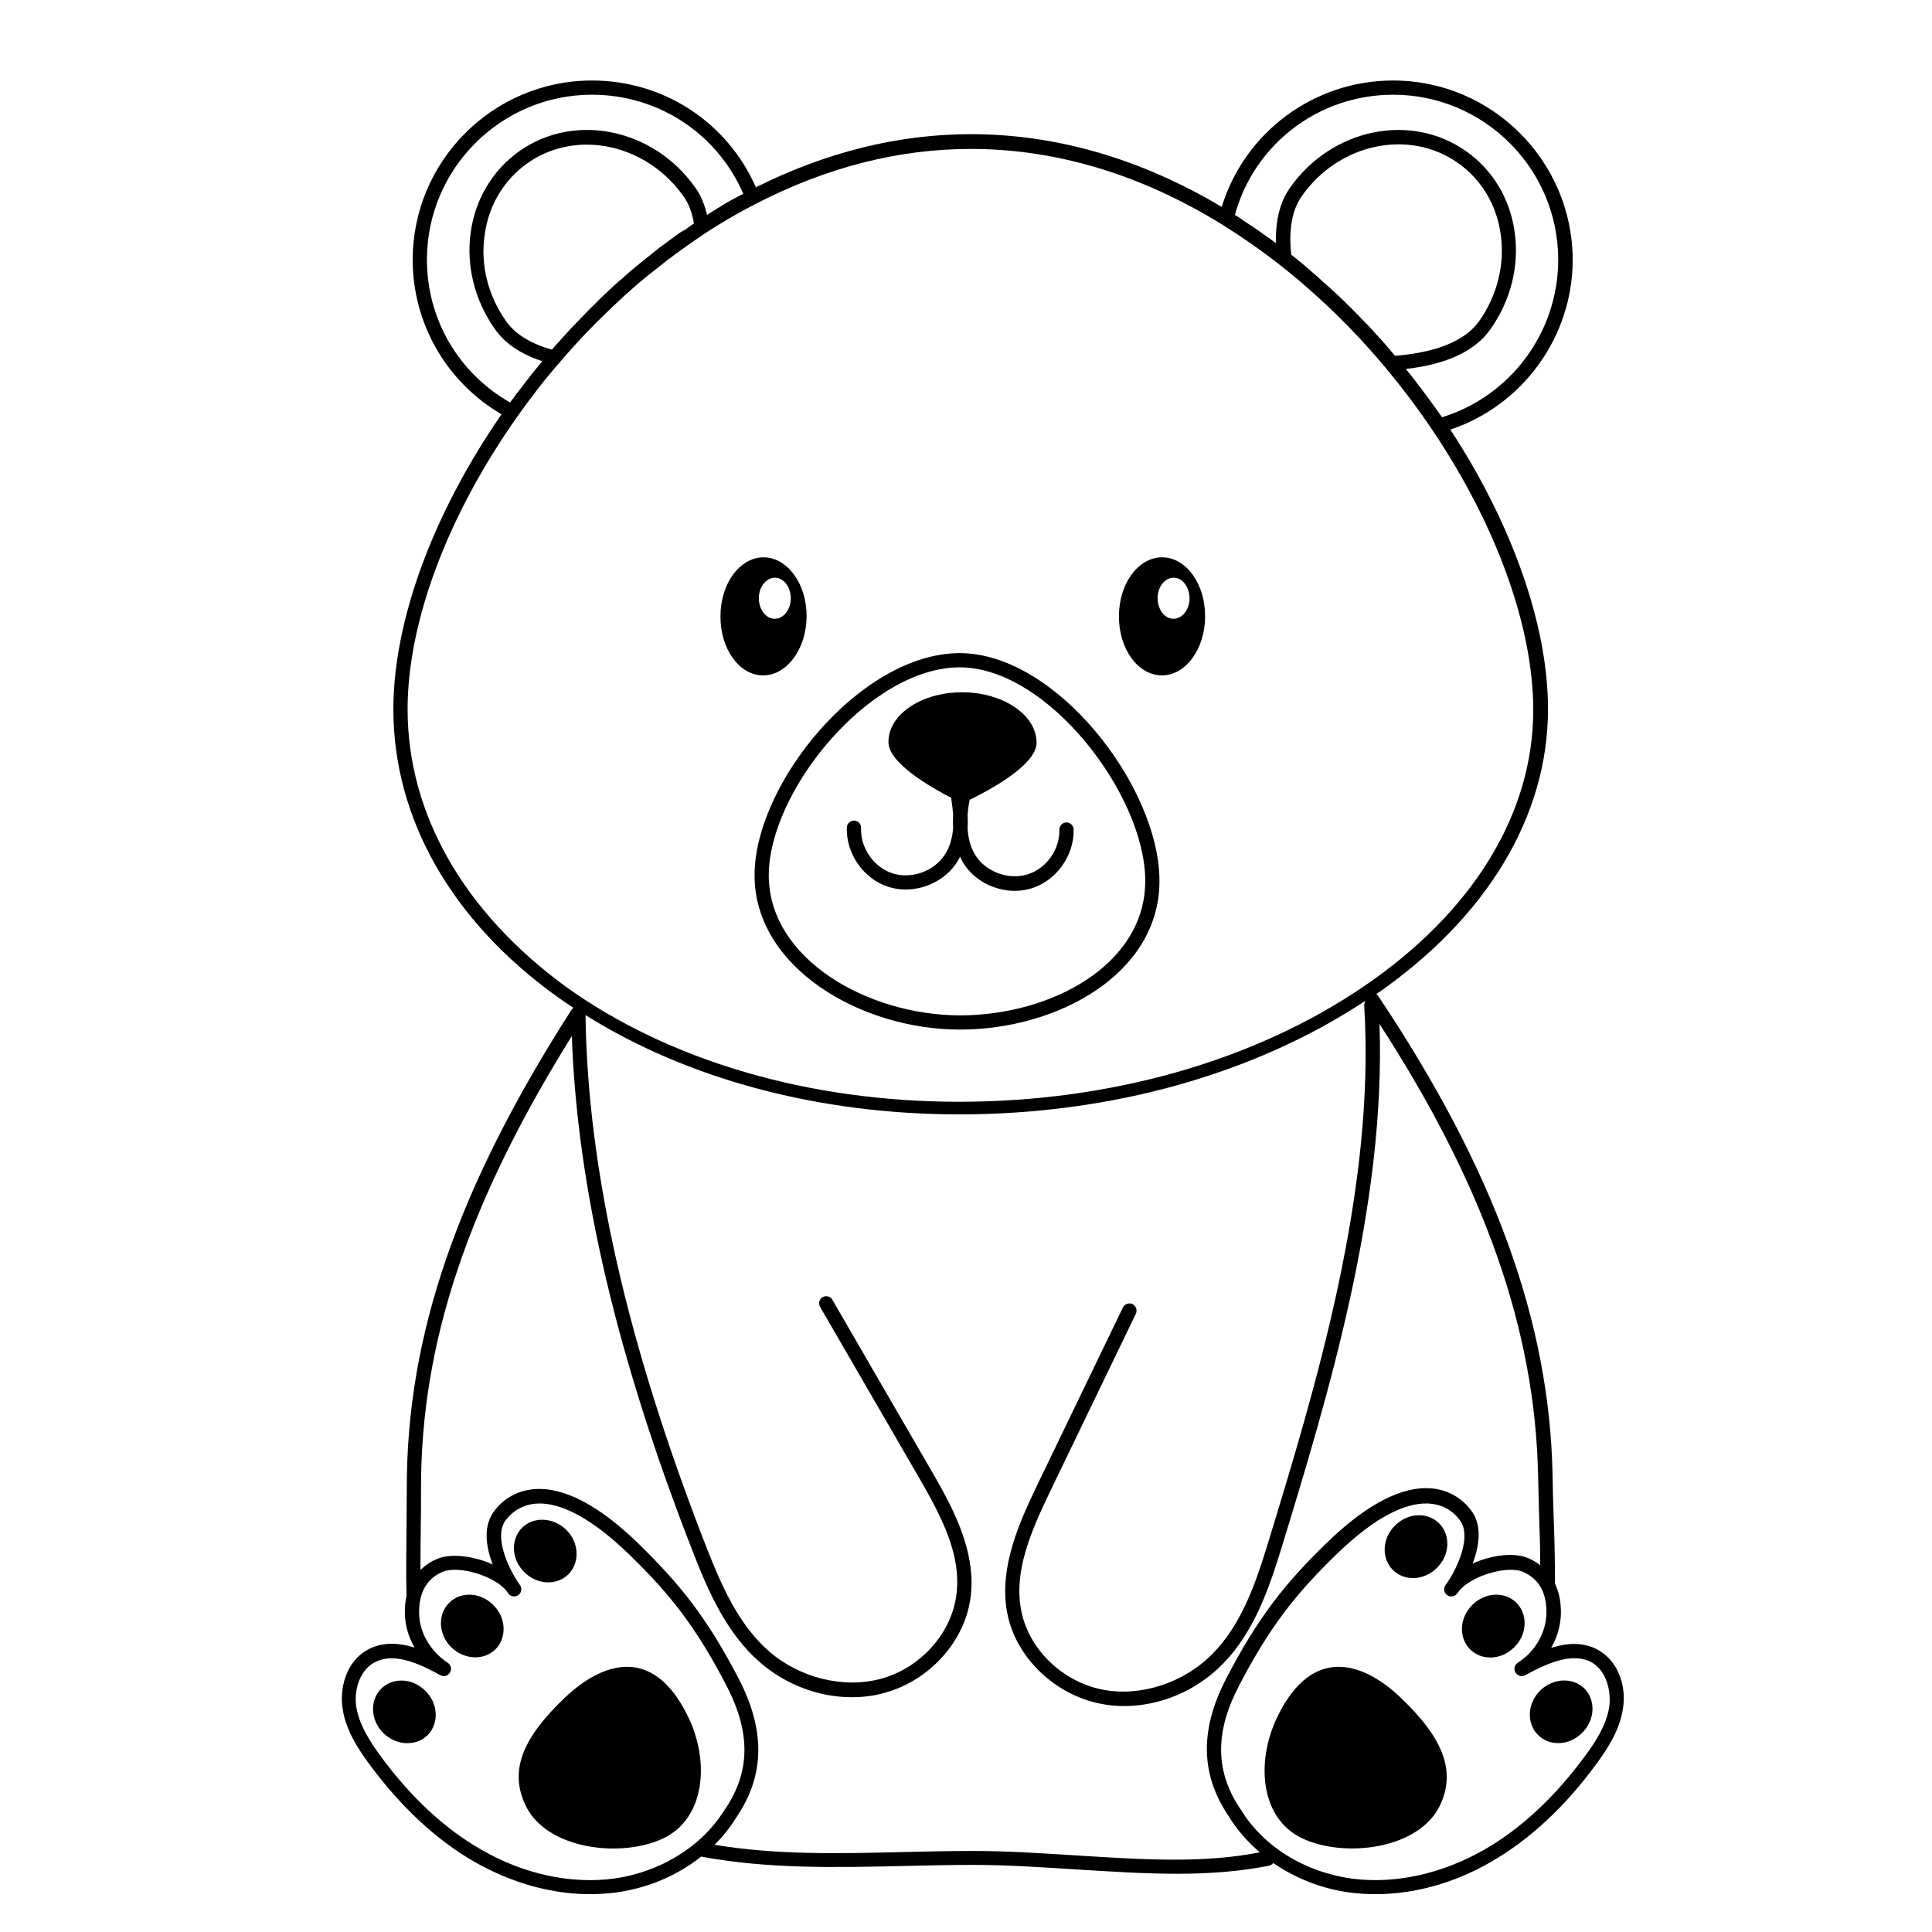 <?xml version="1.0" encoding="utf-8"?>
<!-- Generator: Adobe Illustrator 23.0.1, SVG Export Plug-In . SVG Version: 6.00 Build 0)  -->
<svg version="1.0" id="Слой_1" xmlns="http://www.w3.org/2000/svg" xmlns:xlink="http://www.w3.org/1999/xlink" x="0px" y="0px"
	 viewBox="0 0 720 720" style="enable-background:new 0 0 720 720;" xml:space="preserve">
<g id="Слой_14">
	<path d="M432.1,328.3c0-35.1-38.5-84.9-74.4-84.9c-36.9,0-76.5,48.6-76.5,82.8c0,34.4,39.6,57.5,76.5,57.5
		C394.2,383.7,432.1,362.9,432.1,328.3 M286.5,326.2c0-31.3,37.5-77.5,71.2-77.5c32.7,0,69.1,47.5,69.1,79.6
		c0,31.3-35.1,50.1-69.1,50.1C323.3,378.3,286.5,357.4,286.5,326.2"/>
</g>
<g id="Слой_13">
	<path d="M432.9,251.7c8.9,0.1,16.2-9.8,16.2-21.9c0.1-12.1-7-22-15.9-22.1c-8.9-0.1-16.2,9.7-16.2,21.9
		C416.9,241.7,424,251.6,432.9,251.7 M437.4,215.3c3.3,0,5.9,3.5,5.9,7.7c0,4.2-2.7,7.6-6,7.6c-3.3,0-5.9-3.5-5.9-7.7
		C431.4,218.7,434.1,215.3,437.4,215.3"/>
</g>
<g id="Слой_12">
	<path d="M300.6,229.8c0.1-12.1-7.1-22-15.9-22.1c-8.9-0.1-16.2,9.7-16.2,21.9c-0.1,12.2,7,22.1,15.9,22.1
		C293.2,251.7,300.5,241.9,300.6,229.8 M288.8,215.3c3.3,0,5.9,3.5,5.9,7.7c0,4.2-2.7,7.6-6,7.6c-3.3,0-5.9-3.5-5.9-7.7
		C282.8,218.7,285.5,215.3,288.8,215.3"/>
</g>
<g id="Слой_11">
	<path d="M359,321.6c4,6.5,11.6,10.4,19.2,10.4c2.1,0,4.1-0.3,6.1-0.9c9.3-2.8,16.1-12.3,15.8-22c0-1.5-1.3-2.6-2.7-2.6
		c-1.5,0-2.6,1.3-2.6,2.7c0.2,7.4-4.9,14.6-12,16.7c-7.1,2.1-15.4-1-19.3-7.2c-1.7-2.7-2.7-6.1-2.9-10c0.1-1.6,0.1-3.2,0-4.9
		c0.1-1.7,0.3-3.4,0.7-5.3c0-0.1,0-0.3,0-0.4c7-3.4,24.9-12.9,25-21.2c0.1-10.3-12.2-18.8-27.5-18.9s-27.7,8.2-27.7,18.5
		c-0.1,7.9,16,17,23.5,20.9c-0.1,0.3-0.1,0.6,0,1c0.3,1.9,0.5,3.6,0.6,5.3c-0.1,1.7-0.1,3.3,0,4.9c-0.3,3.9-1.3,7.2-3.1,9.9
		c-4,6.2-12.3,9.2-19.4,7c-7-2.2-12.1-9.5-11.8-16.9c0.1-1.5-1.1-2.7-2.5-2.8c-1.5,0-2.7,1.1-2.8,2.5c-0.4,9.7,6.2,19.3,15.5,22.2
		c2.1,0.7,4.2,1,6.4,1c7.5,0,15-3.8,19.1-10.1c0.4-0.7,0.8-1.4,1.2-2.1C358.2,320.2,358.6,320.9,359,321.6"/>
</g>
<g id="Слой_10">
	<path d="M596.1,615.2c-5.6-3.4-11.8-3-18-1.1c2.2-3.8,3.4-8.1,3.6-12.4c0.1-4.3-0.6-8.2-2.2-11.5c0-9.3-0.2-16.9-0.5-25
		c-0.2-4.8-0.3-9.8-0.4-15.4c-1.1-57.3-21.8-114-64.9-178.5c-0.2-0.3-0.5-0.6-0.8-0.8c41.3-28.6,64-66.3,64-106.3
		c0-31-13.3-68.8-36.4-104.1c27-9,45.6-34.6,45.6-63.3C586,60,556,30,519.2,30c-29.5,0-55.3,19.2-63.9,47.1
		C425,59.1,393.6,50,361.8,50c-27,0-53.9,6.7-80.1,19.8C271,45.5,247.3,30,220.6,30c-36.8,0-66.8,30-66.8,66.8
		c0,23.8,12.6,45.6,33.1,57.6c-25.6,37.1-40.3,77-40.3,109.9c0,40.8,21.7,78.9,61.1,107.2c2,1.4,4,2.8,6,4.1
		c-0.3,0.2-0.5,0.4-0.7,0.7c-42.5,66.3-61.4,121.2-61.4,178c0,5.6-0.1,10.6-0.1,15.4c-0.1,8.1-0.2,15.7,0,25.1
		c-0.5,2.1-0.7,4.4-0.6,6.8c0.1,4.3,1.4,8.6,3.6,12.4c-6.2-1.9-12.4-2.2-18,1.1c-7.7,4.6-10,14.3-8.8,21.8
		c1.2,7.8,5.5,14.5,9.9,20.5c11.8,16,25,28.3,39.3,36.5c13.7,7.8,28.6,12,42.9,12c3.2,0,6.4-0.2,9.6-0.6c11.9-1.6,23-6.3,31.9-13.4
		c24.8,4.6,49.4,4.1,75.5,3.5c8.5-0.2,17.3-0.4,25.9-0.4c12.9,0,26,0.9,38.7,1.7c12.8,0.8,25.2,1.6,37.2,1.6c11.8,0,23.2-0.8,34.3-3
		c0.6-0.1,1.2-0.5,1.6-1c8.3,5.7,18.1,9.6,28.6,11c3.1,0.4,6.3,0.6,9.6,0.6c14.3,0,29.3-4.1,42.9-12c14.3-8.2,27.6-20.5,39.3-36.5
		c4.4-6,8.7-12.7,9.9-20.5C606.1,629.5,603.8,619.9,596.1,615.2 M519.2,35.3c33.9,0,61.5,27.6,61.5,61.5c0,27-17.7,50.8-43.3,58.7
		c-0.6-0.8-1.1-1.6-1.7-2.4c-0.6-0.8-1.2-1.7-1.8-2.5c-0.8-1.1-1.7-2.3-2.5-3.4c-0.6-0.8-1.1-1.5-1.7-2.3c-1-1.3-2-2.5-2.9-3.8
		c-0.5-0.6-1-1.3-1.5-1.9c-0.5-0.6-0.9-1.1-1.4-1.7c15.2-1.7,25.9-6.7,31.6-14.9c7.5-10.6,10.7-23.4,9-35.9
		c-1.7-12.6-8.2-23.4-18.2-30.4c-20.6-14.5-50-8.4-65.5,13.6c-3.8,5.3-5.5,12.3-5.3,20.7c-0.1-0.1-0.3-0.2-0.4-0.3
		c-0.6-0.4-1.2-0.9-1.8-1.3c-1.1-0.8-2.3-1.6-3.4-2.4c-0.7-0.5-1.4-1-2.1-1.5c-1.1-0.7-2.1-1.4-3.2-2.1c-0.7-0.5-1.5-1-2.2-1.5
		c-0.7-0.5-1.5-1-2.2-1.4C467.5,53.6,491.5,35.3,519.2,35.3 M502.1,113.4c-0.3-0.3-0.6-0.6-0.8-0.8c-1.7-1.6-3.3-3.2-5-4.7
		c-0.5-0.5-1-0.9-1.6-1.4c-1.2-1.1-2.4-2.1-3.5-3.2c-0.7-0.6-1.4-1.2-2.1-1.8c-1-0.9-2.1-1.8-3.1-2.7c-0.7-0.6-1.5-1.2-2.2-1.8
		c-0.9-0.7-1.7-1.4-2.6-2.1c-1-9.3,0.3-16.7,4-21.9c13.8-19.6,39.9-25.1,58.1-12.3c8.8,6.2,14.5,15.7,16,26.8
		c1.5,11.2-1.3,22.5-8,32.1h0c-6.5,9.2-20.3,12.1-31.4,13c-0.8-0.9-1.5-1.8-2.3-2.7c-0.6-0.7-1.2-1.4-1.8-2.1c-1-1.1-2-2.2-3-3.3
		c-0.6-0.6-1.1-1.3-1.7-1.9c-1.1-1.2-2.2-2.3-3.3-3.4c-0.5-0.5-1-1.1-1.5-1.6C504.8,116.1,503.4,114.7,502.1,113.4 M159.1,96.8
		c0-33.9,27.6-61.5,61.5-61.5c24.7,0,46.6,14.4,56.4,36.9c-0.5,0.3-1,0.5-1.5,0.8c-0.6,0.3-1.2,0.7-1.9,1c-0.9,0.5-1.8,1-2.7,1.5
		c-0.6,0.3-1.2,0.7-1.8,1.1c-1,0.6-2,1.2-2.9,1.8c-0.5,0.3-1.1,0.6-1.6,1c-0.4,0.2-0.7,0.4-1.1,0.7c-0.9-3.8-2.3-7.3-4.4-10.2
		c-15.5-22-44.9-28.1-65.5-13.6c-10,7.1-16.5,17.9-18.2,30.4c-1.7,12.5,1.5,25.2,9,35.9c3.8,5.4,9.7,9.4,17.7,12
		c-0.5,0.6-0.9,1.1-1.4,1.7c-0.4,0.5-0.8,1-1.2,1.5c-0.9,1.1-1.8,2.2-2.7,3.4c-0.5,0.6-0.9,1.2-1.4,1.8c-0.8,1-1.6,2.1-2.4,3.1
		c-0.5,0.6-1,1.3-1.4,1.9c-0.5,0.7-1,1.3-1.5,2C170.9,139.1,159.1,118.9,159.1,96.8 M252,87.7c-1.4,1-2.8,2.1-4.2,3.1
		c-1,0.7-2,1.4-2.9,2.2c-1.5,1.2-3,2.4-4.5,3.6c-0.8,0.7-1.7,1.3-2.5,2c-2,1.6-4,3.3-5.9,5.1c-0.3,0.3-0.6,0.5-1,0.8
		c-2.3,2-4.5,4.1-6.7,6.2c-0.7,0.7-1.5,1.4-2.2,2.2c-1.5,1.4-2.9,2.8-4.3,4.3c-0.9,0.9-1.7,1.8-2.6,2.7c-1.3,1.3-2.6,2.7-3.8,4
		c-0.9,1-1.8,2-2.7,3c-1,1.1-2,2.2-3,3.4c-7.9-2.2-13.7-5.8-17.1-10.6c-6.7-9.5-9.6-20.9-8-32.1c1.5-11.1,7.2-20.6,16-26.8
		c6.7-4.7,14.4-6.9,22.1-6.9c13.5,0,27.2,6.8,36,19.2c2,2.8,3.3,6.3,3.9,10.2c-1.2,0.8-2.3,1.6-3.4,2.4
		C254.1,86.2,253.1,86.9,252,87.7 M151.9,264.3c0-32.5,14.9-72.3,41-109.2c4.8-6.8,10.1-13.7,15.8-20.2c2-2.4,4.1-4.7,6.2-7
		c3.2-3.5,6.4-6.8,9.7-10c5.4-5.3,10.9-10.4,16.7-15.1c1.4-1.1,2.8-2.2,4.2-3.3c1-0.8,2-1.6,3-2.4c4.7-3.6,9.6-7,14.5-10.3
		c1.5-1,3.1-2,4.6-2.9c4.7-2.9,9.3-5.5,14-7.9c26.3-13.6,53.2-20.5,80.2-20.5c31.8,0,63.4,9.5,93.7,28.2c7.2,4.5,14.4,9.5,21.3,14.9
		c3.6,2.8,7.1,5.7,10.5,8.7c10.3,9,20.1,19,29.2,29.9c2.9,3.5,5.7,7,8.4,10.6c3.2,4.2,6.2,8.4,9,12.6c0,0,0,0,0,0c0,0,0,0,0,0
		c23.8,35.4,37.5,73.3,37.5,104.2c0,38.6-22.4,75.2-63,102.9c-40.7,27.8-94.4,43.1-151,43.1c-56.1,0-108.2-15.3-146.7-43
		C172.8,339.8,151.9,303.3,151.9,264.3 M228.7,700.1c-15.9,2.1-33.4-1.6-49.2-10.7c-13.7-7.8-26.4-19.6-37.7-35
		c-4-5.5-7.9-11.5-9-18.2c-0.9-5.5,0.7-13,6.3-16.4c2.1-1.2,4.4-1.8,6.8-1.8c5.8,0,12.3,3,18.2,6.3c1.3,0.7,2.8,0.3,3.6-1
		c0.7-1.2,0.4-2.8-0.8-3.6c-6.4-4.2-10.5-11.1-10.7-18.2c-0.2-7.8,2.7-13.1,8.7-15.7c6.1-2.6,19.8,1.6,24,7.3
		c0.2,0.2,0.3,0.4,0.5,0.7c0.8,1.2,2.5,1.5,3.7,0.7c1.2-0.8,1.5-2.4,0.8-3.6c-0.2-0.3-0.3-0.5-0.5-0.7c-4.4-6.5-9.1-17.5-5.2-23.3
		c1.2-1.7,4.6-5.8,11.1-6.5c6.6-0.7,18.1,2.2,35.6,19.3c14.2,13.9,24.1,25.8,36,48.8c8.9,17.3,8.7,31.8-0.6,45.6c0,0,0,0.1-0.1,0.1
		C261.8,688,246.2,697.7,228.7,700.1 M401.7,691.5c-12.8-0.8-25.9-1.7-39-1.7c-8.8,0-17.6,0.2-26.1,0.4c-24.3,0.6-47.4,1.1-70.3-2.7
		c3.2-3.2,6-6.7,8.3-10.5c10.4-15.4,10.6-32.1,0.9-51c-12.2-23.6-22.4-35.8-37-50.2c-15.2-14.9-28.6-21.9-39.9-20.8
		c-8.7,0.9-13.3,6.4-14.9,8.8c-3.6,5.4-2.6,12.7-0.1,19.2c-7-3.1-15.5-4.3-20.8-2c-2.4,1-4.4,2.4-6.1,4.1c0-5.3,0-10.2,0.1-15.3
		c0.1-4.8,0.1-9.9,0.1-15.5c0-53.8,17.4-105.9,56.2-168.2c2,56.7,16.8,120,45.5,193.2c5.4,13.8,12.2,29.4,24.6,40.2
		c9.7,8.4,22,13,34.2,13c4.2,0,8.4-0.5,12.5-1.7c16.6-4.6,29.7-19.2,31.8-35.5c2.4-17.9-7.7-35.3-15-47.9l-36.5-63
		c-0.7-1.3-2.4-1.7-3.6-1c-1.3,0.7-1.7,2.4-1,3.6l36.5,63c9,15.5,16.3,29.6,14.3,44.5c-1.9,14.3-13.4,27.1-28,31.1
		c-13.9,3.8-30.3-0.2-41.8-10.2c-11.5-10-17.9-25-23.1-38.2c-29.7-75.9-44.5-140.9-45.3-198.9c38.1,23.9,87,37,139.3,37
		c56.5,0,110-15,151.3-42.3c0,0.1,0,0.1,0,0.2c-0.3,0.4-0.4,1-0.4,1.5c4.3,69.1-18.2,142.7-36.3,201.8c-4.2,13.6-9.5,29-20.2,39.8
		c-10.7,10.9-26.8,16.1-40.9,13.4c-14.9-2.9-27.3-14.8-30.3-28.9c-3.1-14.7,3.1-29.3,10.9-45.5l31.7-65.7c0.6-1.3,0.1-2.9-1.2-3.6
		c-1.3-0.6-2.9-0.1-3.6,1.2l-31.7,65.7c-6.3,13.2-15,31.2-11.3,48.9c3.4,16.1,17.6,29.7,34.5,33.1c2.9,0.6,5.9,0.9,8.9,0.9
		c13.4,0,26.9-5.6,36.8-15.7c11.5-11.7,17.1-27.8,21.5-42c17.6-57.5,39.3-128.5,36.9-196.5c39.2,60.5,58,114.2,59.1,168.2
		c0.1,5.6,0.3,10.6,0.4,15.4c0.2,6,0.4,11.7,0.4,18.1c-1.3-1-2.8-1.9-4.4-2.6c-5.3-2.3-13.8-1.2-20.8,2c2.5-6.5,3.5-13.8-0.1-19.2
		c-1.6-2.3-6.2-7.9-14.9-8.8c-11.2-1.1-24.7,5.9-39.9,20.8c-14.6,14.3-24.8,26.6-37,50.2c-9.8,18.9-9.5,35.6,0.9,51
		c3.1,5.1,7.1,9.7,11.7,13.6C448.4,694.5,425.7,693,401.7,691.5 M599.7,636.2c-1.1,6.7-4.9,12.7-9,18.2c-11.3,15.4-24,27.2-37.7,35
		c-15.8,9-33.2,12.8-49.2,10.7c-17.6-2.4-33.1-12-41.5-25.9c0,0,0-0.1-0.1-0.1c-9.3-13.9-9.5-28.4-0.6-45.6
		c11.9-23,21.8-34.9,36-48.8c16-15.7,27-19.4,33.8-19.4c0.6,0,1.2,0,1.8,0.1c6.5,0.6,9.9,4.7,11.1,6.5c3.9,5.8-0.8,16.9-5.2,23.3
		c-0.2,0.2-0.4,0.5-0.5,0.7c-0.8,1.2-0.4,2.8,0.8,3.6c1.2,0.8,2.8,0.5,3.7-0.7c0.1-0.2,0.3-0.4,0.5-0.7c4.3-5.7,18-9.9,24-7.3
		c6,2.6,8.9,7.9,8.7,15.7c-0.2,7.1-4.3,14.1-10.7,18.2c-1.2,0.8-1.6,2.4-0.8,3.6c0.7,1.2,2.3,1.7,3.6,1c8.4-4.6,17.9-8.8,25.1-4.6
		C598.9,623.1,600.5,630.6,599.7,636.2"/>
</g>
<g id="Слой_9">
	<path d="M535.5,584.3c4.8-4.7,5.2-12.1,0.9-16.5c-4.3-4.4-11.7-4.1-16.5,0.7c-4.8,4.7-5.2,12.1-0.9,16.5
		C523.3,589.4,530.7,589.1,535.5,584.3"/>
</g>
<g id="Слой_8">
	<path d="M565.2,597.4c-4.3-4.4-11.7-4.1-16.5,0.7c-4.8,4.7-5.2,12.1-0.9,16.5c4.3,4.4,11.7,4.1,16.5-0.7
		C569.1,609.2,569.5,601.8,565.2,597.4"/>
</g>
<g id="Слой_7">
	<path d="M574,630c-4.8,4.7-5.2,12.1-0.9,16.5c4.3,4.4,11.7,4.1,16.5-0.7c4.8-4.7,5.2-12.1,0.9-16.5C586.2,625,578.8,625.3,574,630"
		/>
</g>
<g id="Слой_6">
	<path d="M521.6,632.3c-12.5-11.8-32.1-20.4-45.6,7.6c-8,16.6-6.4,37.6,9.1,45.1c15.5,7.5,43.5,4.4,51.5-12.1
		C542.8,659.9,537.7,647.5,521.6,632.3"/>
</g>
<g id="Слой_5">
	<path d="M211.9,586.6c4.3-4.4,3.9-11.8-0.9-16.5c-4.8-4.7-12.2-5-16.5-0.7c-4.3,4.4-3.9,11.8,0.9,16.5
		C200.2,590.7,207.6,591,211.9,586.6"/>
</g>
<g id="Слой_4">
	<path d="M167.3,597.4c-4.3,4.4-3.9,11.8,0.9,16.5c4.8,4.7,12.2,5,16.5,0.7c4.3-4.4,3.9-11.8-0.9-16.5
		C179,593.3,171.6,593,167.3,597.4"/>
</g>
<g id="Слой_3">
	<path d="M142,629.4c-4.3,4.4-3.9,11.8,0.9,16.5c4.8,4.7,12.2,5,16.5,0.7c4.3-4.4,3.9-11.8-0.9-16.5
		C153.7,625.3,146.3,625,142,629.4"/>
</g>
<g id="Слой_2">
	<path d="M210.9,632.3c-16.1,15.2-21.3,27.5-15,40.6c8,16.6,36.1,19.6,51.5,12.1s17.1-28.5,9.1-45.1
		C243,611.9,223.5,620.5,210.9,632.3"/>
</g>
</svg>
